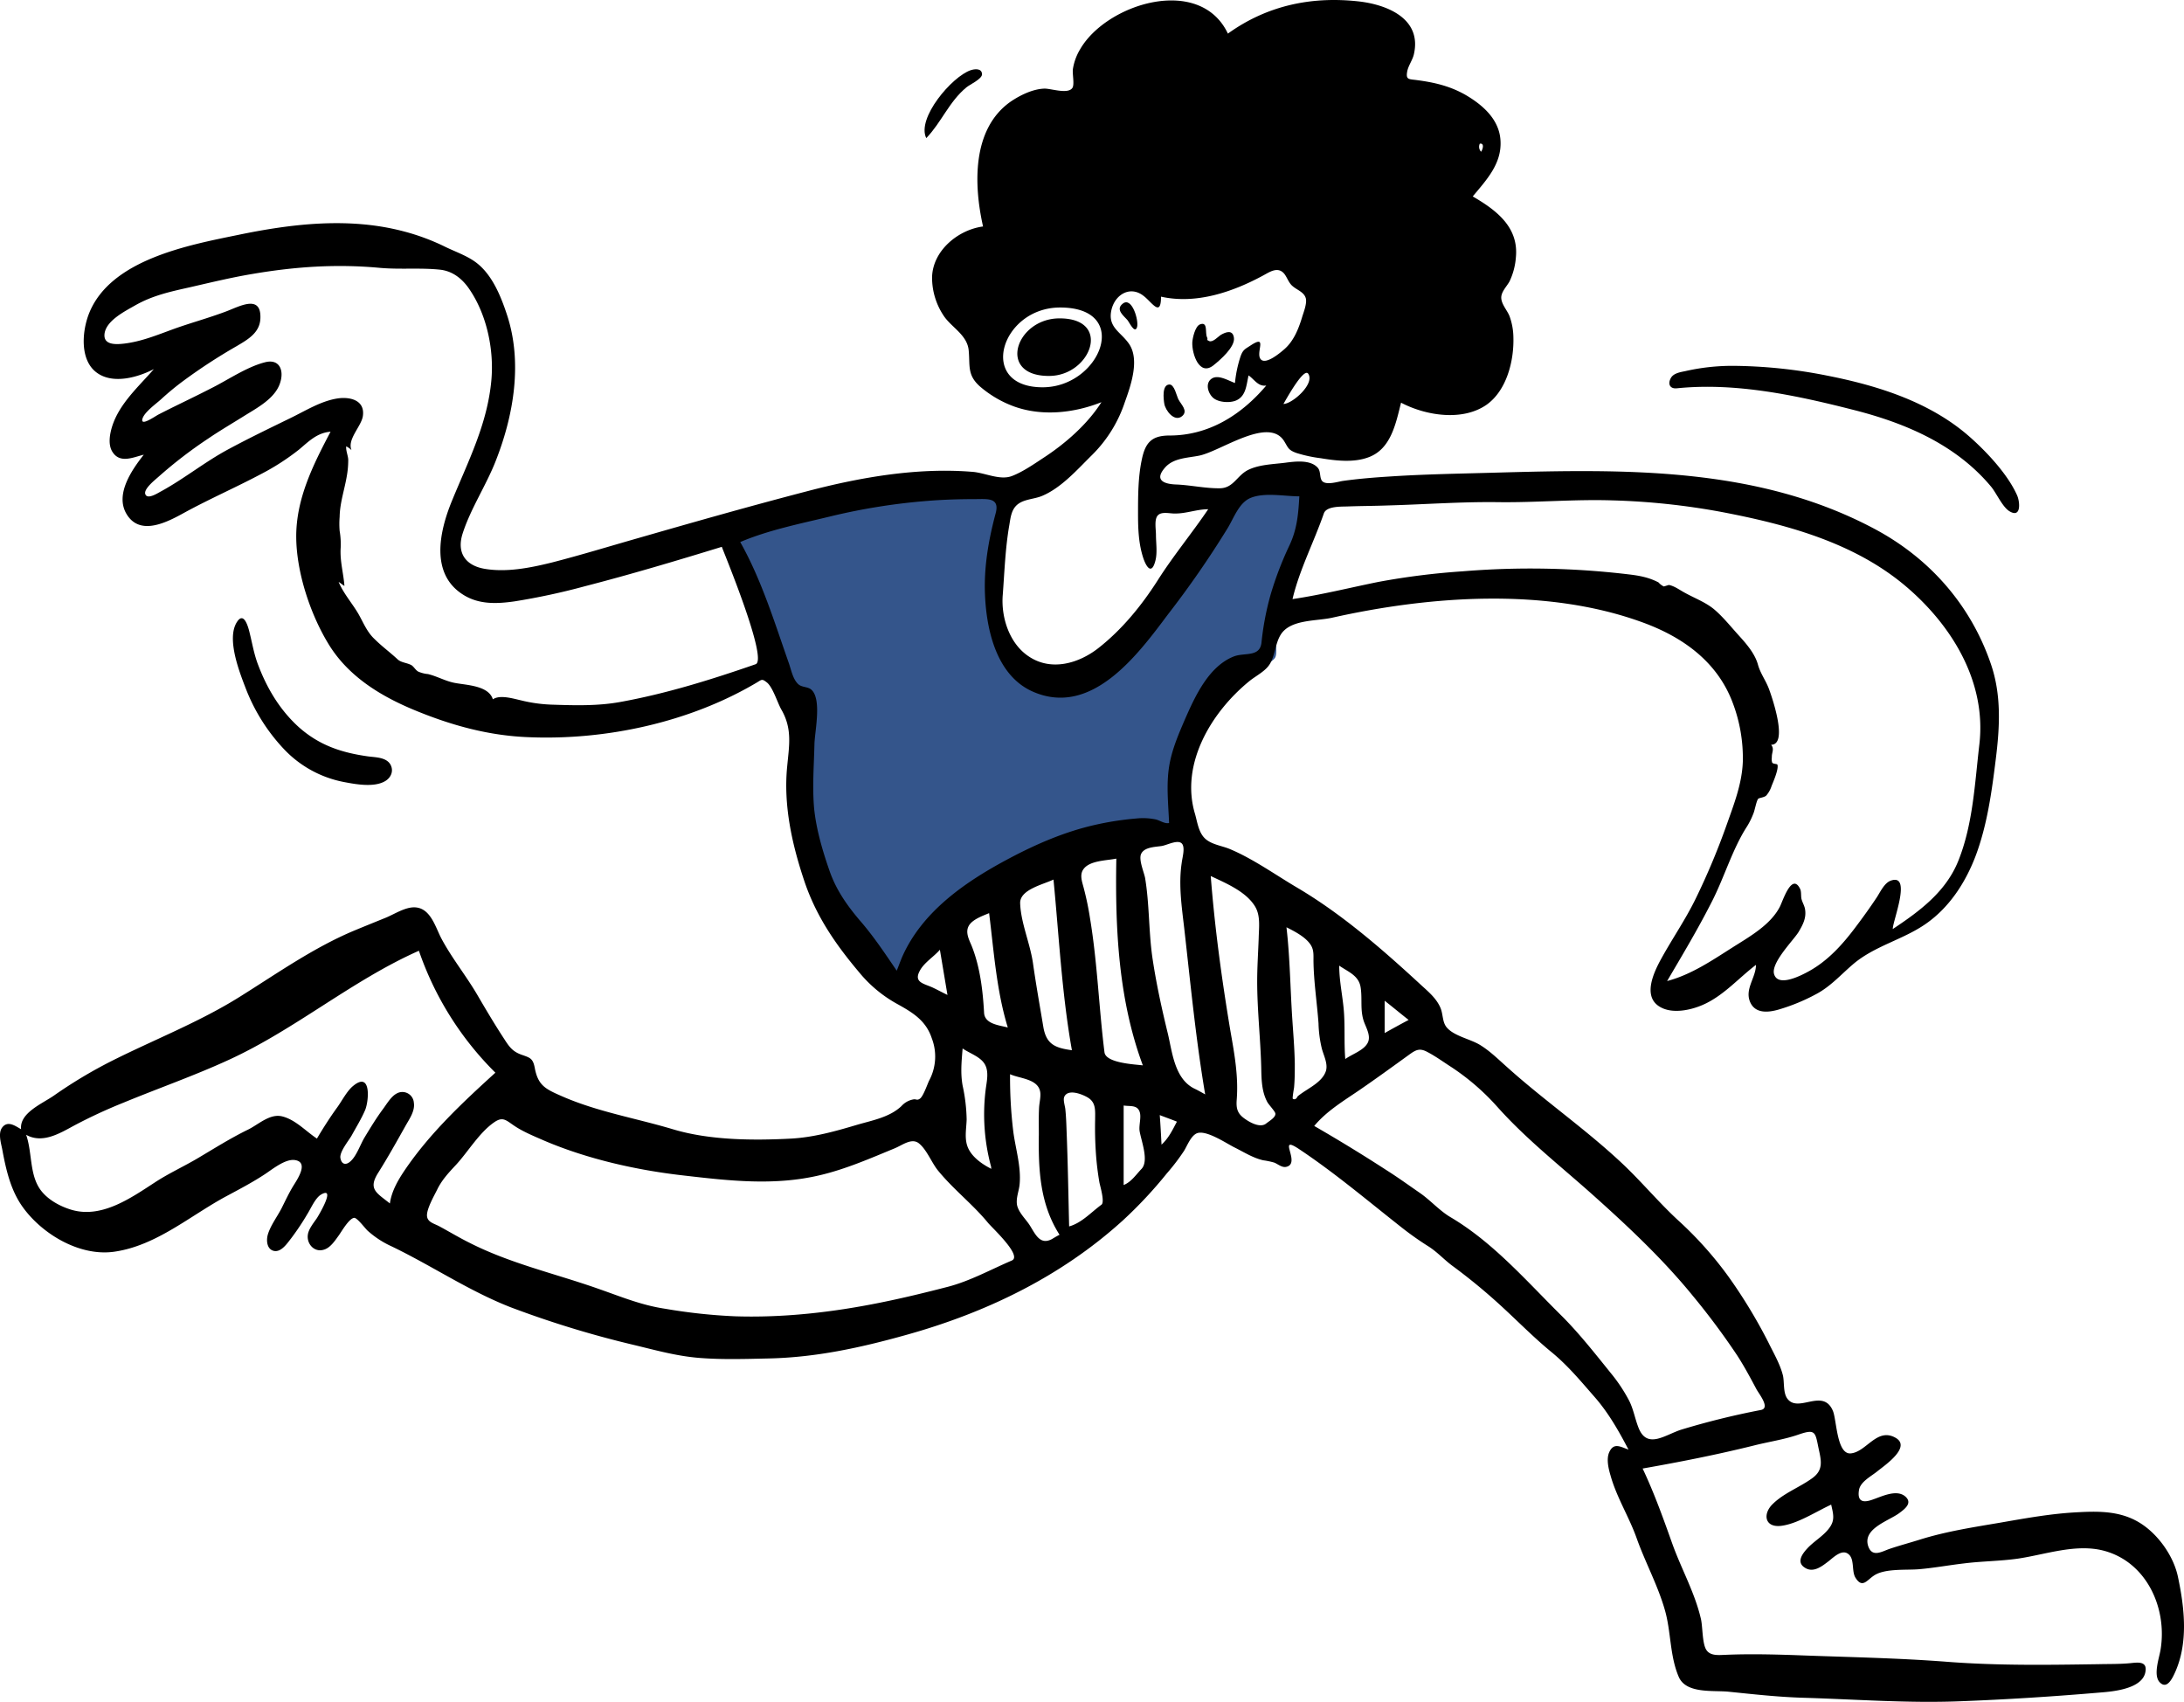 <svg id="Layer_1" data-name="Layer 1" xmlns="http://www.w3.org/2000/svg" viewBox="0 0 865.234 674.13"><title>1</title><g id="Character_rolling" data-name="Character/rolling"><path id="Accent" d="M288.157,208.61c8.5,21.8,17,43.5,25.6,65.3,3.2,8.1,1.3,17.8,1.6,26.3.6,17.4,1.4,34.7,9.9,50.2,8,14.5,17.8,28.1,27.9,41.2,13.6-19.4,34.8-34.5,55.1-46,14-7.9,29.3-14.9,45.4-17.2,5-.7,10.5-1.2,15.5.1a137.082,137.082,0,0,1-.2-23.1c.9-12,4-20.2,13.2-28.2a146.982,146.982,0,0,1,14.7-11.3c1.8-1.2,7.2-3.5,8.3-5.4,1-1.7.1-6.6.2-8.6a93.272,93.272,0,0,1,3.6-21c3.9-12.8,10.9-24.7,15.2-37.4-6.5-.9-12.9-1.8-19.4-2.8-4.4-.6-7.3-2.5-10.1.7-9.7,11.1-18,23.9-26.9,35.6-5.9,7.8-11.6,15.6-18.2,22.7-10.6,11.4-29.7,29.9-45.3,15.5-8-7.4-9.3-20-9.4-30.3-.2-13.9,1.9-27.8,4.3-41.5-23.7-2.3-48,1.6-71.2,6-13.4,2.7-26.7,5.7-39.8,9.2" fill="#34558b" fill-rule="evenodd"/><g id="Ink"><path id="ink-shape" d="M419.757,126.11c-17.4,0-25,23-4,22.8,16.4-.1,25-22.8,4-22.8Zm-6.7,27.3c-26.1,0-16.6-31.5,6.8-31.6,28.8-.1,16.1,31.6-6.8,31.6Zm284.6,405.1a310.023,310.023,0,0,0-31.6,7.8c-6.3,2-13.5,7.9-16.9-.7-1.4-3.5-2-7.3-3.7-10.7a63.661,63.661,0,0,0-7.3-11c-6.3-7.8-12.8-16.1-19.9-23.1-13.8-13.7-26.8-28.7-43.5-38.6-4.3-2.5-7.9-6.6-12-9.5-4.5-3.1-8.9-6.3-13.5-9.2-9.4-6.1-18.9-11.9-28.6-17.5,4.9-5.9,11.6-9.9,17.9-14.2,6.7-4.6,13.3-9.4,19.8-14.1,2.9-2.1,4.3-2.6,7.5-.8,3,1.6,5.9,3.7,8.7,5.5a92.6,92.6,0,0,1,18.7,16.1c11.9,13.3,25.9,24.1,39.1,36,13.5,12.1,26.9,24.8,38.3,38.8a286.356,286.356,0,0,1,17.5,23.5c2.8,4.3,5.2,8.8,7.6,13.3.8,1.7,5.8,7.6,1.9,8.4Zm-183.6-124.2c-.3.8-1.1,1.5-1.9.9-.2-.2.4-3.8.5-4.3.3-3.2.3-6.3.3-9.5-.1-6-.6-11.9-1-17.9-.8-12.1-.9-24.2-2.3-36.2,3,1.5,7.1,3.6,9.2,6.4,1.7,2.2,1.5,4.2,1.5,6.9.1,8.3,1.4,16.5,2,24.8a47.135,47.135,0,0,0,1.3,9.9c.7,2.7,2.4,5.8,1.7,8.7-1.4,4.9-7.8,7.3-11.3,10.3Zm16.5-51.8c3.6,2.5,7.8,3.9,8.5,8.7.7,4.7-.3,8.9,1.3,13.5,1,2.7,3,6,1.3,8.7-1.7,2.8-6.1,4.2-8.7,6.1-.5-6-.1-12.1-.5-18.2-.4-6.2-1.9-12.4-1.9-18.8Zm18,13.9c3.2,2.5,6.3,5.1,9.5,7.6-3.2,1.7-6.3,3.4-9.5,5.2Zm-46.9,48.6c-2.3,1.9-6.3-.3-8.3-1.7-3.1-2.1-3.7-4.1-3.4-7.8.7-9.2-.9-18-2.5-27.1-3.4-20.3-6.2-40.8-7.8-61.4,5.9,2.8,13.7,6,17.4,11.8,2.4,3.7,1.7,8.4,1.6,12.7-.2,5.7-.6,11.5-.6,17.2,0,11.3,1.3,22.6,1.6,33.9.1,4.7.1,9.6,2.4,13.9.5,1,3.2,3.8,3.2,4.6.2,1.5-2.5,3-3.6,3.9Zm-28.7-13.9c-7.5-3.9-8.5-13.9-10.2-21.3-2.5-10.2-4.8-20.7-6.3-31.1-1.4-10.3-1.1-20.7-2.8-30.9-.4-2.2-2.6-7.2-1.6-9.5,1.2-2.8,5.6-2.8,8.2-3.2,2.3-.4,6.6-2.8,8.1-.8,1.2,1.7,0,5.6-.2,7.5-1.3,8.6,0,17.3,1,25.9,2.5,22,4.6,44,8.3,65.8-1.6-.9-3-1.7-4.5-2.4Zm-12.8,22.3c-.2-3.9-.4-7.8-.7-11.7,2.3.9,4.6,1.7,6.8,2.6-1.7,3.2-3.3,6.6-6.1,9.1Zm-8,9.7c-2.1,2.2-4,5.1-7,6.3v-31.5c2.5.4,5.3-.3,6.3,2.4.8,2.1-.3,5.3,0,7.6.6,3.9,3.9,12,.7,15.2Zm-14.6-46.3c-2.2-17.6-2.8-35.4-5.7-52.9a115.508,115.508,0,0,0-2.4-11.7c-.6-2.5-1.9-5.5-.3-7.8,2.4-3.6,9.3-3.5,13.1-4.3-.5,27.6.8,55.8,10.5,81.9-3.2-.4-14.7-.9-15.2-5.2Zm-1.2,60.4c-4.1,3-7.8,7.2-12.8,8.6-.3-12.5-.5-25.1-1-37.6-.1-2.9-.2-5.9-.5-8.8-.1-1.2-1-3.8-.4-5,1.5-3.2,7.1-1,9.4.4,3.2,2,2.8,5.2,2.8,8.7-.1,4.5,0,8.8.3,13.2a113.224,113.224,0,0,0,1.4,11.7c.3,1.5,2.2,7.8.8,8.8Zm-19.6,13.6c-5,2.7-6.8-2.5-9.1-5.9-1.6-2.3-4-4.6-4.7-7.4-.6-2.9.8-5.8,1-8.6.6-6.8-1.6-13.8-2.5-20.5a175.836,175.836,0,0,1-1.3-22.9c3.7,1.7,10.5,1.8,11.8,6.4.6,2-.2,4.7-.3,6.8-.2,3.5-.1,7.1-.1,10.6-.2,14,.4,27.6,8.2,39.8-1,.5-2,1.1-3,1.7Zm-15.9,8.5c-8.4,3.6-16.5,8.1-25.3,10.4-8.9,2.3-17.9,4.5-26.9,6.3-18.8,3.8-38.1,6-57.3,5.4a218.258,218.258,0,0,1-27.9-3c-9.4-1.4-17.5-4.8-26.4-7.9-17.3-6.1-35-10-51.4-18.4-4-2-7.8-4.3-11.7-6.4-2.1-1.1-4.7-1.6-4.8-4.2-.1-2.7,2.8-7.8,4-10.2,1.8-3.8,4.6-6.8,7.5-9.9,4.8-5.2,9.3-12.9,15.2-16.9,3.2-2.2,4.5-.9,7.4,1.1,3.7,2.6,8.2,4.4,12.3,6.2,17.1,7.3,36.6,11.7,55.1,13.8,18.2,2.1,36.1,4.2,54.2-.1,10.2-2.4,19.8-6.6,29.5-10.6,3.2-1.3,6.8-4.3,9.7-2,3.1,2.5,5,7.6,7.5,10.7,6.1,7.5,13.7,13.3,19.8,20.7,1.4,1.8,13.8,13.1,9.5,15Zm-240.5-35.8c-2.7,4-5.2,8.3-5.9,13.2-5.2-4.2-8.8-5.6-4.6-12.2,3.9-6.2,7.4-12.5,11-18.9,1.5-2.6,3.6-5.7,3.1-8.8a4.563,4.563,0,0,0-6.9-3.6c-2.2,1.2-3.9,4.2-5.4,6.2-2.6,3.5-4.9,7.3-7.2,11.1-1.7,2.8-3.2,7.4-5.6,9.5-1.6,1.5-3.5,1.5-4-1.3-.4-2.5,3.4-7,4.5-9,1.8-3.3,3.8-6.5,5.3-10,1.5-3.6,2.5-15.5-4.7-9.6-2.5,2-4.5,6-6.4,8.6-2.9,4-5.5,8.1-8,12.3-4.4-2.9-8.5-7.5-13.8-8.8-5-1.2-9.5,3.4-13.8,5.4-6.7,3.3-12.9,7.2-19.3,11-5.7,3.4-11.7,6.1-17.2,9.7-9.7,6.3-21.4,14.6-33.5,10.8-4.8-1.5-10.1-4.5-12.7-9-3.5-6-2.6-14-4.9-20.6,6.4,3.6,13.2-.5,18.9-3.6a204.62,204.62,0,0,1,19.6-9.1c13.8-5.7,28.1-10.7,41.6-16.9,26.5-12.1,48.9-31.5,75.5-43.3a125.261,125.261,0,0,0,30.3,48.3c-13.1,11.9-26,24-35.9,38.6Zm209.4-72.2c-3.5-1.7-7.9-2-5.4-6.7,1.7-3.3,5.6-5.6,8-8.4l3,17.9c-1.9-.9-3.7-1.9-5.6-2.8Zm20.1,9.8c-.5-8.9-1.6-18.1-4.9-26.4-1-2.4-2.6-5.3-1.2-7.9s5.5-4,8.1-5.1c1.9,15.2,2.9,30.6,7.4,45.3-3.3-.9-9.2-1.3-9.4-5.9Zm2.8,61.1a2.2,2.2,0,0,0,.1.8c-3.4-1.7-7.2-4.3-9-7.8-1.9-3.7-.9-7.9-.8-11.8a68.1,68.1,0,0,0-1.6-13.4c-.9-5-.4-9.7,0-14.7,2.7,1.9,6.9,3.2,8.7,6.1,1.9,3.1.8,7.1.4,10.5a79.385,79.385,0,0,0,2.2,30.3Zm32-46.2c-6.6-.9-10.1-2.3-11.3-9.1-1.4-8.4-2.9-16.8-4.1-25.2-1.1-7.9-4.8-16-5.1-23.8-.3-5.5,9-7.5,13.2-9.5,2.2,22.5,3.3,45.2,7.3,67.6Zm-67.4-36.6c-.7,1.7-1.3,3.4-2,5.1-4.7-6.9-9.2-13.7-14.7-20-5-5.9-9.2-11.9-11.8-19.2-2.8-8-5.3-16.4-6.2-24.8-.8-8.5-.1-17.2.1-25.7.1-4.9,2.9-17.4-1-21.4-1.4-1.5-3.7-1-5.3-2.3-2.2-1.9-2.9-5.7-3.8-8.3-5.7-16.2-10.8-33-19.3-48.1,11.3-4.8,24-7.3,35.9-10.2a246.388,246.388,0,0,1,38.3-6.1c6.2-.5,12.4-.7,18.6-.7,5,0,10.1-.8,8.4,5.6-2.6,9.7-4.4,19.6-4.3,29.7.2,14.7,3.9,34.2,18.9,40.9,23.4,10.4,41.8-14.7,53.7-30.6a382.729,382.729,0,0,0,23.6-34.1c2.4-3.9,4.4-9.9,8.9-11.9,5.6-2.4,13.6-.7,19.5-.7-.4,7.1-.9,13.1-4,19.6a133.647,133.647,0,0,0-7.4,19.4,111.706,111.706,0,0,0-3.6,19c-.7,5.8-6.7,3.8-10.9,5.4-10,3.9-15.4,15.8-19.4,24.9-2.5,5.8-5.1,11.8-6.2,18.2-1.3,7.6-.4,15.3-.1,22.9-1.7.4-3.6-1-5.2-1.4a24.954,24.954,0,0,0-7.7-.4,118.306,118.306,0,0,0-16.7,2.6c-11.8,2.7-22.9,7.5-33.5,13.1-17.2,9.1-34.8,21-42.8,39.5Zm-57.9-116.3c-17.6,6.1-35.5,11.7-53.9,15-9,1.6-18.1,1.3-27.2,1a58.875,58.875,0,0,1-11.9-1.7c-3.1-.7-8.3-2.3-11.1-.4-1.7-5.5-10.5-5.6-15.1-6.5-3.7-.7-6.9-2.6-10.6-3.5a12.439,12.439,0,0,1-3.9-1c-1.2-.7-1.8-2.2-3-2.7-1.7-.8-3.8-.9-5.1-2.1-3-2.8-6.3-5.2-9.2-8.1-3-2.8-4.4-6.5-6.4-10-2.4-4.1-6-8.2-7.8-12.6.8.5,1.5,1.1,2.3,1.6-.4-5.2-1.8-9.7-1.5-15a30.719,30.719,0,0,0-.4-6.8,34.876,34.876,0,0,1,0-5.6c.1-5.7,2-10.9,2.9-16.5a35.534,35.534,0,0,0,.5-5.7c.1-1.7-1-3.9-.8-5.7a8.008,8.008,0,0,1,2.1,1.5c-1.8-4.3,3.9-9.4,4.5-13.5.9-6.2-4.9-7.7-9.9-7-6.7,1-12.8,4.9-18.8,7.8-8.2,4-16.3,7.9-24.3,12.2-9.4,5-17.6,11.7-26.9,16.8-1.2.6-5.5,3.5-6.3,1.1-.7-2.1,4.1-5.8,5.3-6.9a177.163,177.163,0,0,1,19.5-15c4.7-3.2,9.5-6,14.3-9,5.1-3.2,12.3-6.9,14.3-13.1,1.7-5.1-.3-9.7-6-8.2-7.4,1.9-14.8,7.1-21.7,10.5-6.8,3.5-13.7,6.7-20.5,10.2-1.5.8-7.3,4.9-6.3,1.6.8-2.6,5.3-5.8,7.3-7.6a106.423,106.423,0,0,1,9.1-7.5,219.905,219.905,0,0,1,20.9-13.6c4.4-2.6,9.2-5.3,9.4-11,.4-9.8-8.5-4.6-13.7-2.7-6.9,2.6-14,4.5-20.9,7-6.3,2.3-12.6,4.9-19.4,5.7-3.4.4-8.5.6-7.7-4.2.9-5.1,8.2-8.7,12.2-11,6.9-3.9,13.9-5.4,21.5-7.1,8.3-1.9,16.5-3.9,24.9-5.3,17-2.9,33.3-4,50.5-2.4,7.9.7,15.9-.1,23.6.7,5.2.5,9.1,3.7,11.9,7.9,6.9,10.2,9.7,24,8.6,36-1.6,17.4-9.2,32-15.7,47.9-4.9,12-8.6,28.8,4.6,37,6.2,3.9,13.3,3.6,20.3,2.6a266.417,266.417,0,0,0,27.9-6c18.2-4.7,36.3-10.1,54.2-15.6,1.2,3.2,18.4,44.8,13.4,46.5Zm97.9-27.4c.7-9.3,1-18.5,2.6-27.7.5-3,.8-6.3,3.4-8.3s6.4-2,9.4-3.2c7.8-3.2,14.2-10.6,20.1-16.4a52.833,52.833,0,0,0,12.9-20.9c2.3-6.4,5.9-16.6,1.7-22.9-3.3-4.9-8.7-6.6-7-13.7,1.5-6.1,7.5-9.5,12.7-5.4,3.3,2.5,6.9,8.7,6.9.3,13.9,3.1,28.3-1.8,40.5-8.4,2.4-1.3,5.3-3.3,7.7-1.3,1.6,1.3,2.1,4,3.9,5.5,1.8,1.6,4.7,2.4,5.3,5,.4,2-.8,5.1-1.4,7-1.4,4.7-3.3,9.6-7,12.9-1.6,1.4-7.3,6.3-9.4,4.2-2.4-2.4,2.9-10.1-3.9-5.7-2.4,1.6-3.2,1.7-4.2,4.5a47.9,47.9,0,0,0-2.2,10.5c-2.6-.9-6.8-3.6-9.4-1.6-2.5,1.9-1.2,5.9.9,7.6s6.5,2,9,.9c4-1.8,4-6.3,4.9-9.9,2.3,1.6,3.8,4.5,7,4-9.9,11.7-22.8,19.8-38.3,19.8-7,0-9.6,2.7-11,9.5-1.5,7-1.5,14.6-1.5,21.6,0,5.7.2,11.6,2,17.2,1.2,3.7,3.4,7.2,4.9,1.2.8-3.2.2-6.9.2-10.2,0-2.1-.7-5.8.6-7.5,1.5-1.9,5-.8,7.1-.9,4.4,0,8.6-1.7,13-1.7-6.5,9.6-13.9,18.5-20.1,28.3-6.4,10-14.1,19.4-23.4,26.7-7.8,6.1-18.7,9.3-27.6,3.3-7.7-5.1-11-15.5-10.3-24.3Zm121-87.7c2.8,4-6.3,12-9.8,12,.9-1.5,8-14.5,9.8-12Zm6.2,55.4c1-3,6.9-2.7,9.4-2.8,5.3-.2,10.7-.2,16-.4,14.6-.4,29.1-1.5,43.7-1.3,15.1.2,30.2-1.2,45.3-.7a278.62,278.62,0,0,1,42.7,4.5c25.8,4.9,52.6,12,73.2,29.3,18.5,15.6,32.3,38.1,29.4,62.9-1.8,15.3-2.5,31.5-8.3,46-4.9,12.3-15.3,20-26,27.1-.1-3,7.7-22.1-.7-19.2-2.7.9-4.3,4.7-5.8,6.9-2.6,3.9-5.4,7.8-8.2,11.5-5.1,6.8-10.9,13.3-18.5,17.5-2.9,1.6-12.2,6.5-13.8,1.2-1.4-4.4,7.5-13.3,9.6-16.6,1.8-3,3.3-5.8,2.6-9.4-.3-1.4-1.1-2.6-1.4-4-.2-1.1,0-2.8-.5-3.8-3.3-6.7-6.9,4.9-8,7-3.7,7.3-12.2,12-18.8,16.2-8.2,5.2-16.4,10.8-25.9,13.3,6-10.2,12.1-20.4,17.5-31,5.1-9.8,8.3-21.2,14.2-30.3a30.264,30.264,0,0,0,2.5-5.1c.5-1.1,1.2-5.1,1.9-5.8.4-.4,2.4-.5,3.2-1.3a10.892,10.892,0,0,0,2.1-3.8c.6-1.5,2.9-6.7,2.3-8.4-.1-.4-1.8-.2-2.1-.9a4.973,4.973,0,0,1-.1-2.1c-.1-1.8,1.1-3.2-.3-4.9,6.8,0,.5-18.4-.7-21.7-1.3-3.7-3.5-6.4-4.5-10-1.2-4.4-4.6-8.3-7.6-11.6s-6.2-7.3-9.6-10.2c-3.5-3-8.3-4.7-12.3-7-1.8-1-3.7-2.4-5.8-2.8-.7.2-1.3.4-2,.6a6.524,6.524,0,0,1-2.1-1.6c-3.8-2-7.6-2.7-11.9-3.2a327.724,327.724,0,0,0-65.7-1.2,287.541,287.541,0,0,0-33.4,4.2c-11.4,2.3-22.5,5.1-34,6.8,2.7-11.5,8.4-22.4,12.4-33.9Zm61.8-146.5c2-.3,1.1,2.4.5,3.2a2.876,2.876,0,0,1-.5-3.2Zm276.6,567.8c-1.6-7.8-7.1-15.8-13.5-20.4-7.9-5.7-16.8-5.8-26-5.3-10.6.5-20.9,2.4-31.3,4.2-10.6,1.8-21,3.4-31.3,6.6-4.1,1.3-8.3,2.4-12.4,3.8-3,1.1-6.5,3.2-8.1-.8-2.8-7.2,7.9-10.3,12.1-13.4,2.3-1.7,5.4-4,2.5-6.6-3.4-3-9.2-.1-12.7,1.1-3.2,1.2-6.5,1.6-5.7-3.6.5-3.4,5-5.6,7.4-7.6,3-2.4,13.7-9.7,6.9-13.3-7.3-3.9-11.4,5.8-17.6,6.3-5.5.4-5.5-13.1-7-16.8-3.9-9.3-13.6.9-18-4.8-1.8-2.3-1.2-6.5-1.8-9.2-1.1-4.5-3.7-8.9-5.7-13a203.565,203.565,0,0,0-15.8-26.1,145.543,145.543,0,0,0-19.9-22.3c-7.5-6.9-14-14.7-21.4-21.8-14.7-14-31.5-25.5-46.6-39.1-3.5-3.1-6.8-6.4-10.8-8.8-3.7-2.2-9.9-3.4-12.8-6.6-1.9-2-1.6-4.9-2.5-7.5-1.6-4.3-5.4-7.2-8.6-10.2-15.1-13.9-31-27.7-48.7-38.1-8.6-5.1-17.4-11.4-26.6-15.2-3-1.2-7-1.7-9.5-4-2.6-2.4-3.1-6.5-4-9.7-6-19.8,6.4-40.4,21.5-52.7,2.7-2.2,6.6-4,8.3-7.1,1.9-3.4,2-7.7,4-11.1,3.7-6.3,13.9-5.5,20.4-6.9,38.8-8.7,84.9-12.1,123,1.8,16,5.8,29.7,15.6,35.8,31.9a61.653,61.653,0,0,1,4,23.2c-.3,8.8-3.5,16.9-6.4,25.1a280.089,280.089,0,0,1-12.1,28.9c-4.1,8.5-9.4,16.1-13.9,24.3-2.8,5.1-7.3,14.5-.8,18.7,5.2,3.4,13.4,1.4,18.5-1.1,7.6-3.7,13.3-10.3,19.9-15.3,0,5-4.4,9.4-2.4,14.5,2,5,7.4,4.4,11.7,3.1a76.42,76.42,0,0,0,14.5-6c5.7-3,9.8-7.7,14.6-11.8,8.5-7.3,19.7-9.7,28.8-16,9.4-6.5,15.8-16.4,19.8-26.9,4.6-12.2,6.4-25.4,8-38.3,1.6-12.8,2.3-25.4-1.9-37.7-8-23.5-24.4-42.1-46.3-53.7-46.3-24.6-98.6-23.6-149.5-22.2-13.9.4-27.9.6-41.8,1.5-6.4.4-12.8.9-19.2,1.8-1.9.3-6.3,1.7-8,.2-1.3-1.2-.6-3.8-1.8-5.3-2.9-3.5-9.3-2.6-13.1-2.1-4.8.6-10.5.7-14.9,3-4.2,2.3-5.6,7-10.8,7.1-5.8.1-11.8-1.3-17.6-1.5-4.6-.2-8.6-1.7-4.2-6.7,3.3-3.8,8.9-3.8,13.4-4.7,8.4-1.6,27.4-15.6,33.7-5.9,1.7,2.7,1.6,3.6,4.9,4.8a54.154,54.154,0,0,0,9.7,2.1c6,1,12.9,1.8,18.7-.3,9.1-3.2,11-13.4,13.1-21.7,9.7,5.1,24.3,7.5,33.9.8,8-5.7,10.9-17.5,10.6-26.8a25.315,25.315,0,0,0-1.5-8.2c-.9-2.4-3.4-4.9-3.3-7.6.1-2.3,2.3-4.4,3.3-6.3a26.753,26.753,0,0,0,2.5-9.6c1.1-11.9-7.8-18.6-17.1-24,5.4-6.5,11.5-12.9,11-22-.4-8.5-7.1-14.3-14-18.3-6.2-3.5-12.4-4.9-19.3-5.8-3-.4-4.2-.1-3.7-3.2.4-2.5,2.2-4.7,2.7-7.1,3.2-14.2-10.9-19.7-22.3-20.9-18.7-2-36.1,1.8-51.4,12.8-11.1-23.4-48.2-11.9-58.6,6.3a21.663,21.663,0,0,0-2.8,7.7c-.3,1.8.7,6.1-.2,7.5-1.8,2.7-8.8.1-11.3.3-4.5.2-9.4,2.6-13.1,5.1-15.5,10.8-14.7,33.1-11,49.5-9.9,1.3-20,9.6-20.2,20.2a27.212,27.212,0,0,0,4.9,15.6c3.2,4.4,9,7.3,9.6,13.2.6,6.1-.7,9.8,4.5,14.4a43.6,43.6,0,0,0,13.5,7.9c11.1,4,23.8,2.6,34.6-1.7-5.5,8.7-14.3,16.4-22.9,22-3.8,2.5-8.4,5.7-12.7,7.3-4.7,1.7-10.5-1.3-15.4-1.7-21.8-1.8-44.3,2.1-65.3,7.6-22.7,5.9-45.2,12.3-67.8,18.8-11.2,3.2-22.3,6.6-33.6,9.5-8.5,2.1-17.9,4-26.7,2.5-7.5-1.3-11.1-6.3-8.7-13.9,3.2-10,9.4-19.2,13.2-29,7.1-18.1,10.6-38.9,4.4-57.7-2.5-7.6-6.1-16.5-12.9-21.2-3.6-2.5-8.1-4-12.1-6a86.931,86.931,0,0,0-15.7-5.8c-21.7-5.8-44.5-3.1-66.1,1.4-19.5,4-49.9,9.7-58.6,30.6-3,7.2-4.1,19.3,3.3,24.2,6.4,4.3,16,1.5,22.2-1.7-6.1,7-13.6,13.6-16.5,22.6-1,3.2-1.8,7.6.3,10.5,3,4.3,8.1,1.8,12.2.8-4.8,6.1-11.6,15.9-6.7,23.7,5.4,8.7,16.2,2.9,22.9-.8,9.9-5.4,20.2-9.9,30.2-15.2a93.757,93.757,0,0,0,15.2-9.8c3.8-3.2,7.1-6.6,12.4-7-6.9,13.1-13.7,26.6-13.6,41.8.1,14.1,5.7,30.9,13.1,42.8,7.8,12.5,20.5,20.2,33.8,25.7,14.5,6,29.3,10.1,45.1,10.7,30.7,1.3,63.9-5.9,90.4-21.6,2-1.2,2.1-1.6,3.9-.2,2.4,1.7,4.3,8,5.8,10.7,4.5,7.7,3.2,14.2,2.4,22.7-1.5,15.1,1.8,30.3,6.5,44.5,4.6,14.2,12.3,25.5,21.9,36.9a51.659,51.659,0,0,0,14.7,12.4c6.3,3.5,11.8,6.6,14.2,13.9a20.142,20.142,0,0,1-1.1,16.8c-.7,1.5-2.2,5.9-3.5,7-1.3,1-1.6.1-2.8.4a8.272,8.272,0,0,0-4.6,2.6c-4.7,4.5-11.7,5.7-17.8,7.5-8.4,2.5-17,4.9-25.8,5.4-15.1.8-32.4.7-47-3.7-14.7-4.4-29.9-6.9-44-13.1-6.4-2.8-9.4-4.2-10.7-11.2-.7-3.7-1.8-4-4.9-5.1-3.6-1.2-5-2.9-7.1-6.2-3.8-5.8-7.3-11.7-10.8-17.7-4.4-7.5-9.9-14.3-14-21.9-2.5-4.5-4.3-12.5-10.8-12.7-3.8-.1-8,2.7-11.4,4.1-4.2,1.7-8.4,3.4-12.5,5.1-16,6.7-30.3,16.8-45,26-16,10.1-34.3,17.2-51.2,25.7a186.673,186.673,0,0,0-22.7,13.6c-4.7,3.3-13.8,6.9-13.1,13.4-2.3-1.3-5.2-3.5-7.4-.8-1.8,2.2-.6,6.1-.1,8.6,1.5,8.1,3.3,16.3,8.2,23.1,7.8,10.8,22.7,19.6,36.3,17.6,16.6-2.4,29.9-14.2,44.2-21.9,5.2-2.8,10.4-5.5,15.4-8.8,2.9-1.9,8-6.1,11.8-5.6,5.8.8,1,7.7-.6,10.3-1.7,2.8-3.1,5.8-4.6,8.8-1.7,3.3-4.5,7-5.5,10.6-.6,2.3-.3,5.7,2.5,6.3,2.9.6,5.3-3.1,6.8-5a100.076,100.076,0,0,0,6.4-9.6c1.4-2.2,3.1-6.3,5.4-7.7,6-3.5-.6,7.7-1.6,9.3-1.3,1.9-3.3,4.3-3.6,6.6-.5,3.5,2.4,6.9,6,6,2.8-.6,4.7-3.6,6.3-5.8,1-1.4,4.1-6.8,6.1-6.9,1.2,0,4.3,4.2,5.3,5.1a37.028,37.028,0,0,0,9.5,6.2c16,7.7,30.5,17.6,47.1,24.1a397.454,397.454,0,0,0,49.1,15c8.7,2.1,16.9,4.4,25.9,5.1,9.1.7,18.1.4,27.2.2,18.6-.4,36.2-4.2,54.1-9.2,31.8-8.8,61.6-23.1,86.2-45.4a171.487,171.487,0,0,0,17.5-18.7,83.73,83.73,0,0,0,6.8-8.9c1.3-2.1,2.6-5.7,4.9-6.9,3.6-1.8,12,4,15.3,5.6,3.6,1.8,7.2,4.1,11.2,5a29.788,29.788,0,0,1,4.3.9c1.4.5,3.1,2.1,4.8,1.7,6.1-1.3-3.9-13,5-7.1,14.3,9.5,27.6,20.8,41.1,31.4a121.756,121.756,0,0,0,10.4,7.3c3.4,2.2,6,5.1,9.2,7.5a230.044,230.044,0,0,1,20.1,16.6c6.4,5.9,12.5,12.1,19.2,17.6,6.6,5.4,11.7,11.6,17.3,18,5.4,6.2,9.5,13.4,13.3,20.7-3.2-1.1-5.9-3-7.7,1.2-1.1,2.7-.2,6.4.6,9.1,2.4,8.6,7.3,16.3,10.3,24.7,3.4,9.6,8.4,18.7,11.2,28.5,2.5,8.6,1.9,18.1,5.5,26.5,2.9,6.8,13.6,5.3,19.7,5.9,9.8,1,19.6,2.1,29.5,2.4,20.6.6,41.4,2.2,62,1.4,18.7-.7,37.4-1.9,56.1-3.5,5.1-.4,16.5-1.5,17.6-8.2.8-4.3-3.1-3.7-6-3.4-4.2.4-8.4.3-12.5.4-20,.3-39.6.6-59.5-.9-20.4-1.6-40.8-1.9-61.2-2.7-9.2-.3-18.1-.5-27.3-.1-2.7.1-6.1.5-7.6-2.2s-1.3-9-2-12c-2.4-10.4-7.7-19.7-11.3-29.7-3.6-10.1-7.2-20.2-11.8-29.9,14.8-2.6,29.5-5.5,44-9.1,5.9-1.5,12.2-2.4,17.9-4.4,6.4-2.2,6.5-1,7.7,5,1.1,5.2,2.3,9-2.5,12.4-5,3.6-11.1,5.8-15.5,10.1-4.1,3.9-3.3,9.5,3.3,8.7,6.5-.8,13.9-5.7,19.8-8.4.8,3.6,1.6,6.1-.7,9.2-2.4,3.3-6.2,5.3-8.9,8.3-2,2.2-4.2,5.4-.8,7.5,3.4,2.2,6.9-.7,9.4-2.6,1.9-1.5,5.2-4.8,7.7-2.9,2.7,1.9,1.3,6.8,2.9,9.4,2.7,4.4,4.5,1.1,7.2-.7,4.2-3,12.8-2.2,17.8-2.6,6-.5,11.9-1.6,17.9-2.3,7.1-.9,14.3-.9,21.4-1.9,10.9-1.6,22.9-6,33.9-3.2,17.1,4.4,25.4,22.7,22.7,39.2-.5,3.3-3.2,10.5-.1,13.2,2.8,2.6,4.9-2.1,5.9-4.3,5.2-11.7,3.7-25.3,1.1-37.6Z" fill-rule="evenodd"/><path id="ink-shape-2" data-name="ink-shape" d="M664.357,153.81c23.5-2.4,47.8,2.9,70.5,8.7,20.3,5.2,40.1,13.7,53.9,30.2,2.2,2.6,4.6,8.3,7.5,9.9,4.5,2.6,4-3.7,2.9-6.3-3.6-8.2-11.7-16.9-18.3-22.8-15.7-14.1-36.6-20.7-56.9-24.7a197.432,197.432,0,0,0-37.6-3.9,84.427,84.427,0,0,0-18.7,2.1c-1.9.4-4.8.8-5.8,2.9-1.2,2.3-.2,4.2,2.5,3.9" fill-rule="evenodd"/><path id="ink-shape-3" data-name="ink-shape" d="M112.657,296.91a44.055,44.055,0,0,0,23.8,12.9c4.7.9,12,2.2,16.3-.5,2.2-1.4,3.3-4,1.9-6.5-1.7-2.9-6-2.8-8.9-3.2-10.6-1.5-19.3-4.4-27.4-11.6-7.4-6.7-12.5-15.2-16-24.4-1.7-4.3-2.4-8.7-3.5-13.1-.6-2.5-2.3-8.4-5-4.1-4.3,6.7,1.2,20.3,3.7,26.8a73.546,73.546,0,0,0,15.1,23.7" fill-rule="evenodd"/><path id="ink-shape-4" data-name="ink-shape" d="M366.957,54.71c6-6.2,9-14.4,15.9-20.1,1.3-1.1,6.2-3.3,6.2-5.2-.1-2.5-3-2.1-4.5-1.6-7.4,2.5-21.5,19-17.6,26.9" fill-rule="evenodd"/><path id="ink-shape-5" data-name="ink-shape" d="M480.857,144.61c2.5-2,8.4-7.1,8-10.7-.4-3.4-3.1-2.5-5.3-1.2-.9.6-3.1,3-4.5,2.4s-.3-.4-.9-1.6c-.8-1.7.5-6.3-2.8-5-1.9.8-2.9,5.4-3,7.1-.2,4.5,2.8,13.7,8.5,9" fill-rule="evenodd"/><path id="ink-shape-6" data-name="ink-shape" d="M461.257,159.91c.4,2.6,4,7.5,7.1,4.9,2.4-2.1-.4-4.5-1.5-6.6-.7-1.3-1.6-6-3.6-5.9-3,.1-2.3,5.8-2,7.6" fill-rule="evenodd"/><path id="ink-shape-7" data-name="ink-shape" d="M450.457,129.61c.8-2.5-2-12.3-5.7-9.3-3,2.4.6,4.9,2,6.6.6.7,2.8,5.5,3.7,2.7" fill-rule="evenodd"/></g></g></svg>